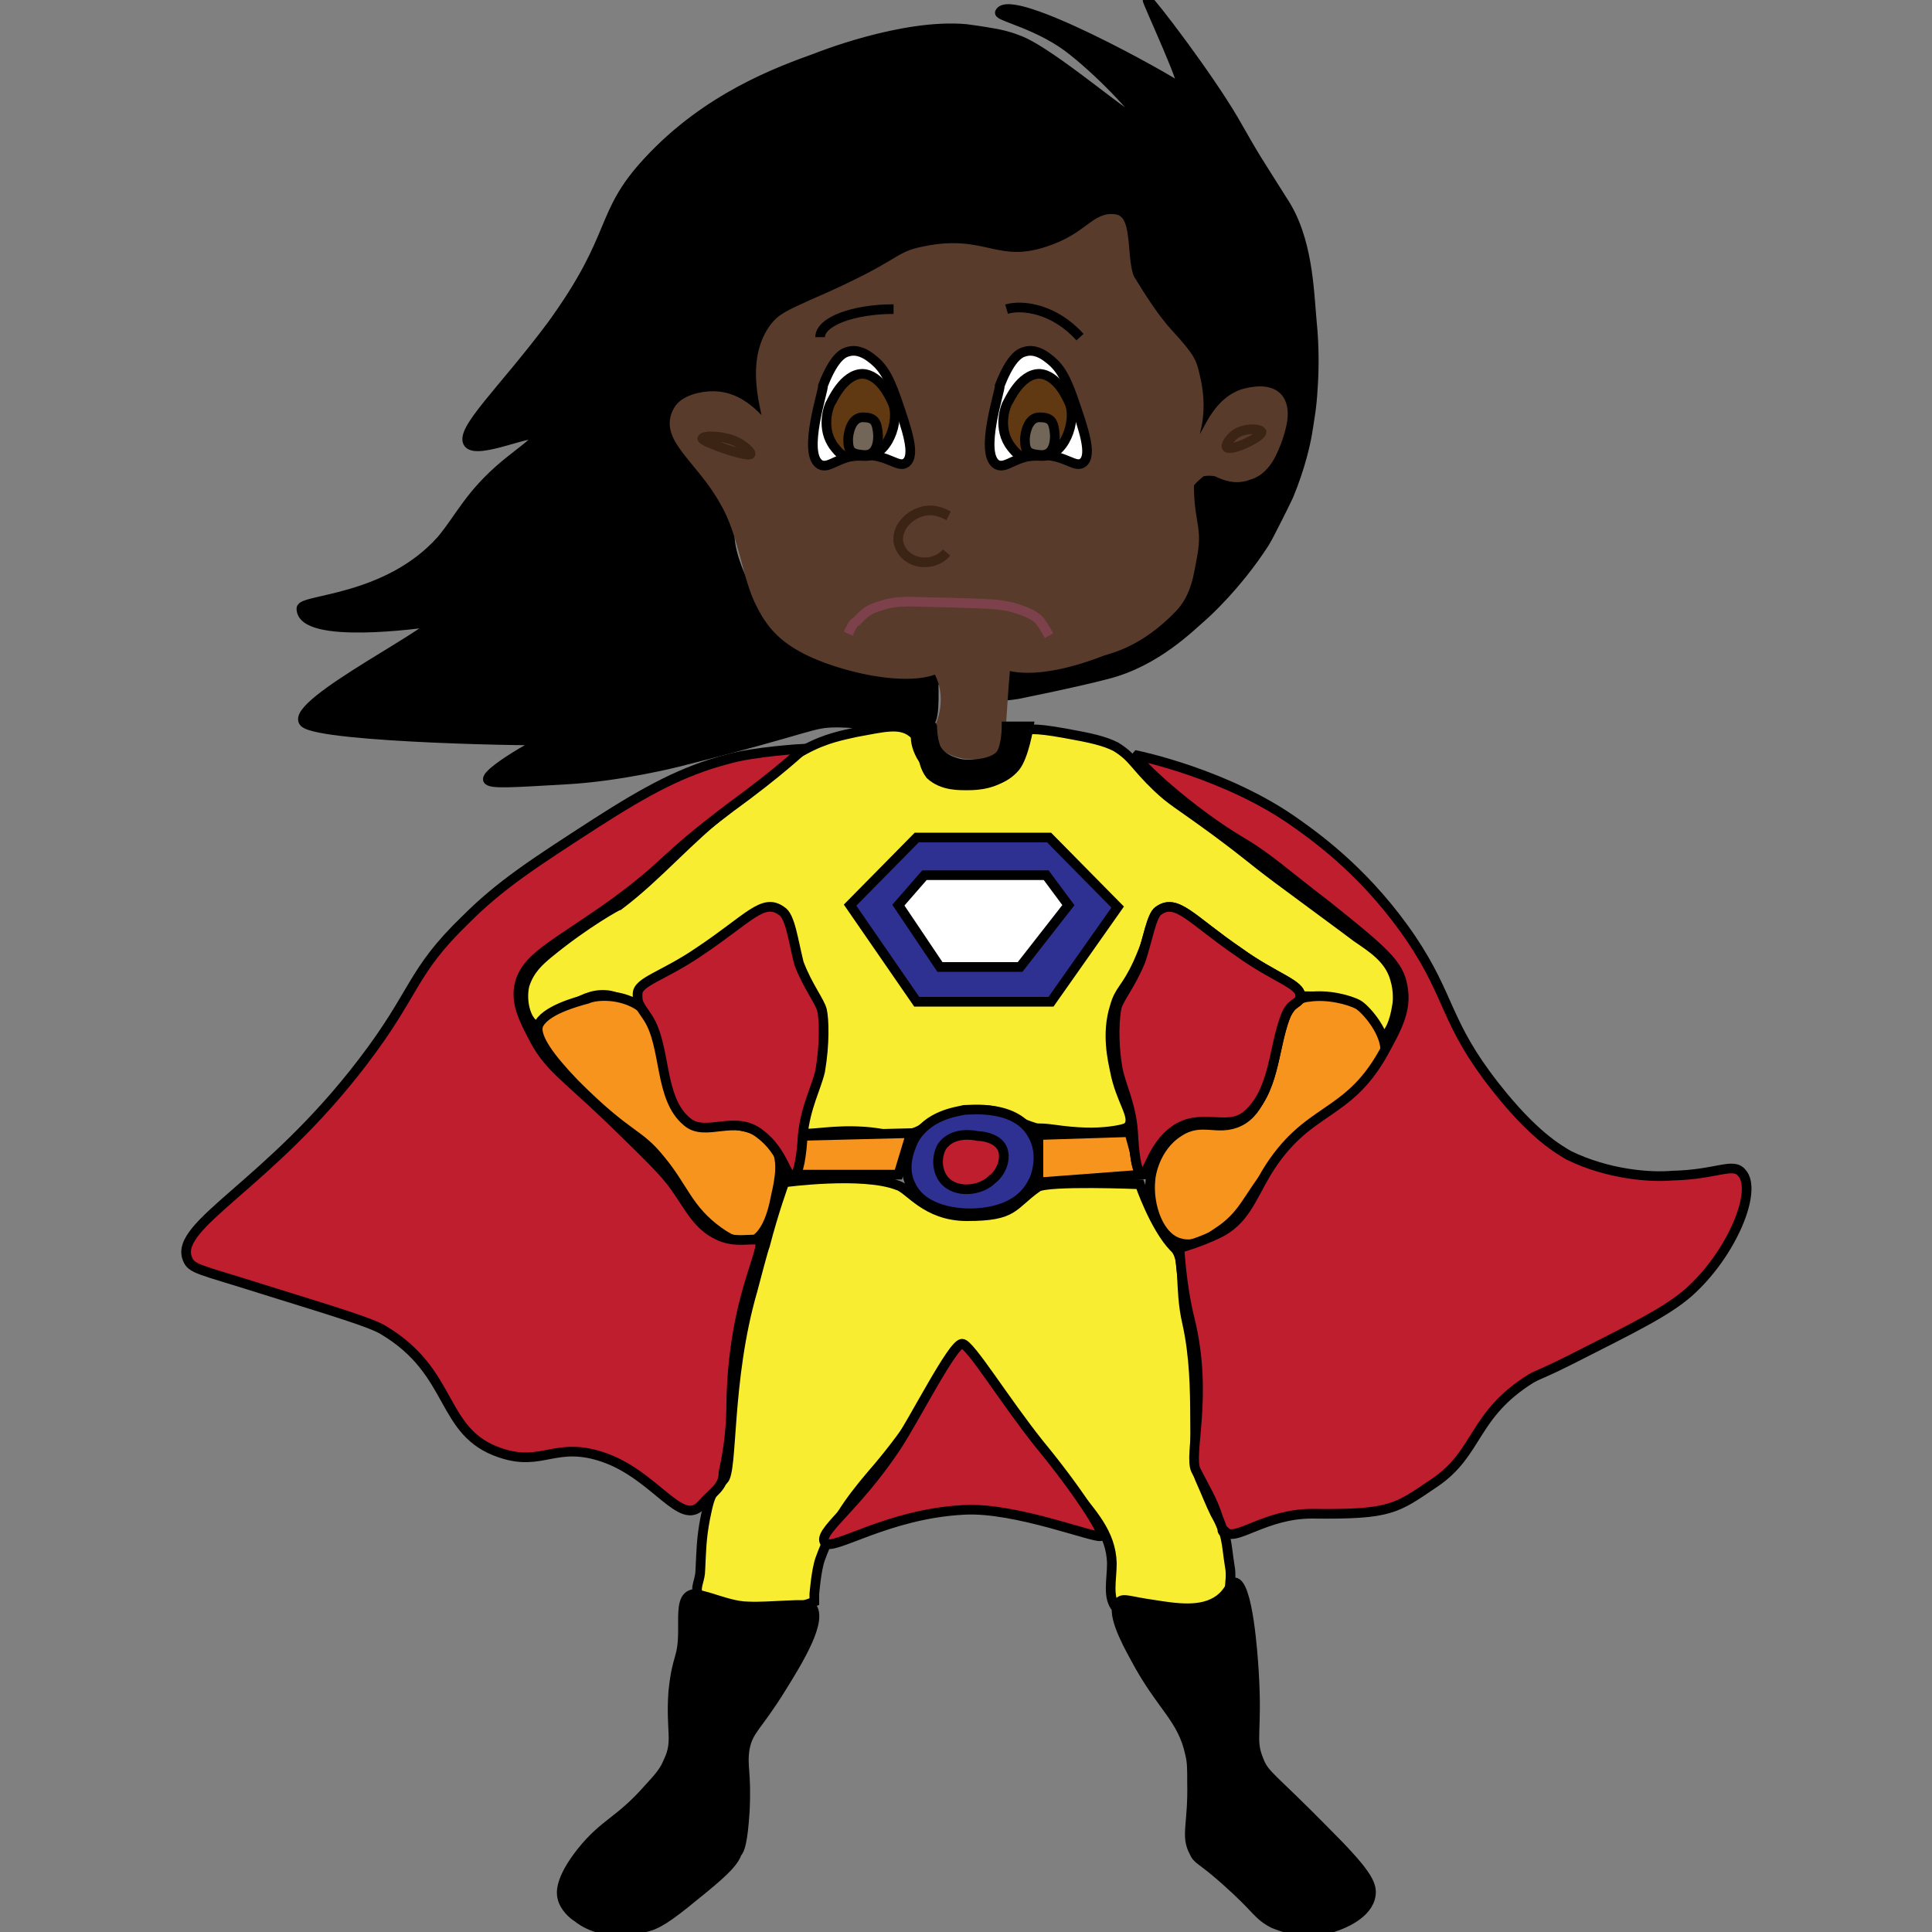 <?xml version="1.0" encoding="utf-8"?>
<!-- Generator: Adobe Illustrator 18.1.0, SVG Export Plug-In . SVG Version: 6.00 Build 0)  -->
<!DOCTYPE svg PUBLIC "-//W3C//DTD SVG 1.1//EN" "http://www.w3.org/Graphics/SVG/1.1/DTD/svg11.dtd">
<svg version="1.1" id="Layer_1" xmlns="http://www.w3.org/2000/svg" xmlns:xlink="http://www.w3.org/1999/xlink" x="0px" y="0px"
	 viewBox="0 0 200 200" enable-background="new 0 0 200 200" xml:space="preserve">
<rect x="0" y="0" width="200" height="200" fill="#808080" stroke="none"/>
<path stroke="#000000" stroke-miterlimit="10" d="M31.2,63c0-1,8.9-0.8,14.5-7.1c2-2.4,2.9-4.7,6.6-7.8c1.7-1.4,3.5-2.6,3.3-3
	c-0.3-0.8-6.1,2-7.1,0.8c-1-1.3,3.6-5.5,8.6-12.2c6.9-9.5,4.8-11.4,10-17c6.1-6.6,13.5-9.3,17.4-10.7c0,0,8.9-3.6,15.5-3
	c1.6,0.2,3.2,0.5,3.2,0.5s1.1,0.2,2.1,0.6c3.5,1.2,12.1,8.9,12.8,8.5c0.3-0.3-3.6-4.6-7-7.3c-3.3-2.7-7.7-3.6-7.6-4
	c1.1-2.3,17.6,6.9,18.7,7.8c1.2,1-3.6-9.2-3.4-9.1c0.4,0.2,6.2,7.8,8.9,12.4c2.5,4.4,2.4,4.1,5.1,8.4c2.6,3.9,2.7,9.2,3,12.5
	c0.3,2.9,0.2,5.6,0.1,6.9c-0.1,2-0.4,3.5-0.5,4.2c-0.2,1.4-0.8,4-2,6.9c-0.8,1.7-1.6,3.2-2,4c0,0-0.2,0.4-0.5,0.9
	c-2.9,4.5-6.3,7.5-6.3,7.5c-1.4,1.2-4.9,4.8-10,6.1c-3.4,0.9-10.4,2.3-10.5,2.3c0,0,0.2-4,0.1-2.1c0,0,17.5-2.4,19.7-10.8
	c1-3.6-1.2-9.6,1.1-9.6c1.3,0,2,1.2,4.1,0.2c3.3-1.5,5.7-6.9,3.8-8.7c-1.1-1.1-3.6-0.6-5.1,0.3c-2.5,1.6-2.7,4.5-3.3,4.4
	c-0.9-0.1,0.6-4.9-1.8-8.9c-1-1.6-1.7-1.6-3.8-4.4c-1.2-1.7-1.8-2.7-2.3-4.1c-0.8-2.9,0.4-4.5-0.3-5.1c-1.1-1-3.5,1.4-7.4,2.6
	c-5.5,1.7-6.5-1.2-12.7,0c-4.3,0.9-3.3,2.3-11.5,5.1c-1.5,0.5-3.1,1.1-4.4,2.6c-2.1,2.5-2.3,5.6-2.3,5.9c0,2.9,1.4,5,1.1,5.1
	c-0.4,0.2-1.8-3.5-4.8-4.1c-1.4-0.2-3.2,0.2-4.1,1.5c-1.1,1.6-0.3,3.6,0,4.4c1.2,3.2,3.4,2.9,4.8,5.9c1,2.1,0,2.7,1.1,5.9
	c0.8,2.4,1.9,4,2.6,4.8c1,1.3,2.3,3.1,4.4,4.4c1.6,1.1,3.4,1.4,7.1,2.3c0,0,1.6-0.2,6.5,0.6c-0.2-1.2,0.2,3.1-0.3,4.2
	c-0.8,1.6-5,0.4-9.6,0.3c-3,0-2,0.4-16.7,4.1c0,0-5.9,1.5-11.6,1.8l0,0c-5.3,0.3-7.8,0.5-8,0c-0.2-0.9,7.2-5.1,6.6-4.1
	c-0.1,0.2-23.9-0.2-25.6-1.8c-1.9-1.9,15.5-10.4,13-10.4C43.9,64.5,31.2,66.3,31.2,63z"/>
<path fill="#583B2B" stroke="#583B2B" stroke-miterlimit="10" d="M103.5,77.4c0,0,0.3-5.4,0.6-8.6c0,0,2.8,1.4,10-1.4
	c0.9-0.3,3.8-0.9,7.2-4.4c1.6-1.6,1.8-3.8,2.1-5.3c0.6-3-0.2-3.3-0.3-7c0,0-0.8-0.2,1.2-1.8c0.2-0.2,1.5-0.2,1.8,0
	c0.6,0.3,1.8,0.8,3.1,0.3c1.9-0.5,2.6-2.6,3-3.6c0.3-0.9,1.2-3.3,0-4.5c-0.9-0.9-2.6-0.6-3.6-0.3c-3.3,1.2-3.8,5.4-4.8,5.1
	c-0.9-0.1,1.1-2.1-0.1-7c-0.3-1.4-0.5-1.9-2.6-4.2c-1.5-1.6-2.9-3.8-4-5.6c-1-1.4-0.4-6.1-1.6-6.4c-2.1-0.4-2.7,1.9-7,3.3
	c-5.4,1.8-6.6-1.3-12.8,0c-3.1,0.6-1.9,1.3-11.6,5.5c-2.4,1.1-3.2,1.4-4,2.5c-2.8,3.9-0.3,9.6-0.6,10.2c-0.3,0.4-2.1-3.2-5.7-3.2
	c-1.2,0-3,0.4-3.6,1.5c-1.6,2.8,2.3,4.9,4.8,9.4c2,3.4,2.3,7.9,3.8,10.7c1.2,2.4,2.8,4.1,6.9,5.6c4.8,1.7,9.3,2,11.3,1l0,0
	c1.8,3,0.3,6,0.3,6c0,0.3,0,1,0,1.7c0.4,0.3,1.2,0.9,2.3,1.1c0.3,0.1,0.6,0.1,1.1,0.1C102.4,78.4,103.5,77.4,103.5,77.4z"/>
<path fill="#F9ED32" stroke="#000000" stroke-miterlimit="10" d="M94.4,75.8c-1.3-1-3-0.5-5.8,0c-1.3,0.3-3.1,0.6-5.3,1.8
	c-3.2,1.7-4.8,3.6-7.8,6c-4.2,3.2-7.3,7-11.4,10.1c-0.1,0-3.4,1.8-7.2,4.9c-1.1,0.9-2.1,1.8-2.6,3.4c-0.4,1.7,0.2,3.9,1.3,4.2
	c0.6,0.2,1.1-0.6,3.1-1.8c1.4-0.9,2.6-1.5,4-1.4c1.5,0.1,1.6,0.9,2.7,0.9c2,0.1,4.6-3.5,6.2-4.6c1.4-1,3.4-1.4,5.7-3.5
	c1.1-1.1,1.5-1.9,2.1-1.8c1.1,0.1,0.9,2.5,2.7,5.5c1.2,1.9,1.4,2.1,1.9,3.9c0.5,1.5,0.9,5.9,0,8.9c0,0-0.6,0.2-0.8,3l-0.4,1.8
	c0.3,0.6,2.5-0.1,5.8,0c3.3,0.1,3.8,0.8,5.5,0.3c1.8-0.4,1.9-1.3,4.1-2c1.8-0.6,4.1-0.5,4.6-0.4c1.8,0.4,2,1,4.2,1.7
	c0.6,0.2,0.3,0,1.9,0.2c2.8,0.4,4.5,0.4,6.1,0.2c1.5-0.2,1.7-0.4,1.8-0.5c0.8-1-0.8-2.6-1.4-5.8c-0.2-1-0.9-3.8,0-6.6
	c0.5-1.8,1.1-1.7,2.4-4.5c1.7-3.8,1.3-4.9,2.4-5.5c1.3-0.5,3.5,1.2,7.9,4.7c3.6,2.8,4.6,4,6.6,4.2c1.2,0.1,2-0.1,3.6,0.3
	c0.8,0.2,2.4,0.8,3.4,2.1c0.9,1.1,0.9,1.8,1.3,1.8c0.8,0,1.4-1.7,1.6-3.1c0.1-0.4,0.2-1.6-0.2-2.9c-0.6-2.1-2.4-3.2-4-4.3
	c0,0-0.5-0.4-8.1-6c-3.2-2.4-2.6-2.1-6.5-5c-4.1-3-4.4-3-6-4.5c-2.4-2.3-2.5-3.1-4.3-4.2c-1.2-0.6-2.5-0.9-5.3-1.4
	c-3.3-0.6-3.9-0.4-4.2-0.2c-1.2,0.9-0.2,2.5-1.4,4c-1.3,1.5-3.5,1.6-4.3,1.6c-0.9,0-2.7,0.1-4-1.1C95.1,78.6,95.9,76.9,94.4,75.8z"
	/>
<polygon fill="#2E3192" stroke="#000000" stroke-miterlimit="10" points="94.9,86.7 88,93.7 94.9,103.7 108.8,103.7 115.7,93.9 
	108.6,86.7 "/>
<polygon fill="#FFFFFF" stroke="#000000" stroke-miterlimit="10" points="93,93.7 97.3,100.1 105.6,100.1 110.6,93.7 108.3,90.6 
	95.7,90.6 "/>
<path fill="#F7941E" stroke="#000000" stroke-miterlimit="10" d="M55.7,106.2c-0.3,1.2,1.2,3.3,3.8,6c5.7,5.7,6.5,4.9,8.9,7.9
	c2.4,2.9,2.8,5.1,6,7.4c1.4,1,2.4,1.3,3.2,1.1c1.7-0.5,2.4-3.1,2.7-4.7c0.4-1.8,0.9-4-0.3-5.6c-1-1.3-2.5-1.6-3.6-1.8
	c-2.5-0.5-3.1,0.3-4.3,0c-3.8-1.1-2-10.5-6.5-12.7c-1.8-0.9-3.9-0.8-4.8-0.4C59.7,103.7,56.3,104.6,55.7,106.2z"/>
<path fill="#F7941E" stroke="#000000" stroke-miterlimit="10" d="M135.5,103.2c-4.4,0.3-2.7,10.7-7.2,12.9c-2.3,1.1-3.9-0.5-6.3,1.1
	c-2.5,1.6-2.9,4.6-2.9,4.9c-0.3,2.7,0.9,6.1,3.1,6.6c1.4,0.4,2.8-0.4,3.8-1.1c2.8-1.8,3.1-3.6,5.5-6.5c1-1.3,0.8-0.8,8.5-7.8
	c2.5-2.3,3.5-3.3,3.4-4.7c-0.1-2-2.1-4.2-2.8-4.6C139.7,103.5,137.4,102.9,135.5,103.2z"/>
<path fill="#F7941E" stroke="#000000" stroke-miterlimit="10" d="M82.3,117.6c-0.3,1.3-0.8,2.7-1.1,4H93l1.3-4.3L82.3,117.6z"/>
<polygon fill="#F7941E" stroke="#000000" stroke-miterlimit="10" points="107.5,117.5 107.5,122.4 118.1,121.6 116.9,117.2 "/>
<path fill="#2E3192" stroke="#000000" stroke-miterlimit="10" d="M94.6,118c-0.1,0.3-1.4,2.6-0.3,4.7c1.3,2.8,5.3,2.9,6,2.9
	c0.9,0,5,0,6.6-3.2c0.1-0.1,1.3-2.6,0-4.9c-1.7-3.2-6.5-2.6-7.1-2.6C99,115.1,96.1,115.4,94.6,118z"/>
<path fill="#BE1E2D" stroke="#000000" stroke-miterlimit="10" d="M97.5,118.7c-0.6,1.1-0.5,2.5,0.2,3.4c1.2,1.5,3.8,1.2,5,0
	c0.8-0.6,1.5-1.9,1.1-3.1c-0.4-1.1-1.9-1.4-2.6-1.4C100.8,117.5,98.6,117.1,97.5,118.7z"/>
<path fill="#F9ED32" stroke="#000000" stroke-miterlimit="10" d="M81.2,122.4c0,0-1.1,3-2,6.5c-0.2,0.5-0.9,3.2-1.3,4.7
	c-2.7,9.3-2,18.7-3,19.6c-1.4,1.3-1.5,2.1-1.9,4c-0.4,2.1-0.4,3.3-0.5,5.3c0,1-0.5,1.7-0.3,2.4c0.2,1,1.7,1.4,2.7,1.6
	c0.5,0.2,3,0.5,4.9,0.4c2-0.1,4.5-1.1,4.5-1.1v-0.8c0,0,0.2-2.5,0.6-3.6c1.3-3.6,3-6,5.3-8.7c7.3-8.4,7.7-12.9,9.3-13.4
	c0,0,3,4.5,11.1,14.4c2.5,3,4.4,5,4.5,8.1c0,1.8-0.5,3.6,0.5,4.7c0.2,0.2,0.6,0.5,3.4,0.8c4.9,0.3,6.4-0.6,6.9-0.9
	c0.5-0.3,1.4-1,1.4-1.8s0.2-1.5,0-2.5c-0.4-2.5-0.2-3.1-1.5-5.4c-0.5-1-1-2.3-1.5-3.4c-1.2-2.5,0.1-9.5-1.4-16.3
	c-0.9-3.8-0.1-6.8-1.4-7.9c-2-2.1-3.5-6.5-3.5-6.5s-9.6-0.4-10.6,0.3c-2.7,1.9-2.3,3-7.3,3c-4.3,0-6-2.9-7.2-3.2
	C89.3,121.3,81.2,122.4,81.2,122.4z"/>
<path stroke="#000000" stroke-miterlimit="10" d="M70.7,168.7c0-1.7-0.1-3.2,0.8-3.6c0.4-0.2,0.9,0,2,0.3c1.3,0.4,2.7,0.9,4,0.9
	c2.1,0.1,6.2-0.4,6.5,0c1.2,1.4-1.3,5.5-3.1,8.4c-2.6,4.2-3.4,4.3-3.8,6.3c-0.3,1.9,0.2,2.3,0,6.5c-0.2,3.1-0.5,4-0.8,4.3
	c-0.3,0.8-0.9,1.6-3.6,3.8c-2.8,2.3-4.2,3.4-5.5,3.8c-0.3,0.1-4.5,1.4-7.4-0.9c-0.5-0.3-1.4-1.1-1.6-2.1c-0.1-0.4-0.3-1.8,2-4.7
	c2.4-3,3.9-3.1,6.9-6.5c1.2-1.3,1.7-1.9,2.1-2.9c1-2.1,0.2-3.1,0.5-7.2C70.1,171.2,70.7,171.9,70.7,168.7z"/>
<path stroke="#000000" stroke-miterlimit="10" d="M117.5,171.6c-1-1.8-2.6-4.9-1.6-5.8c0.4-0.4,1.2,0,3.4,0.3
	c2.5,0.4,5.1,0.8,6.9-0.5c1.2-0.9,1.2-1.8,1.6-1.8c1.4,0.1,1.9,7.6,2,9.2c0.4,6.5-0.4,7,0.5,9.2c0.6,1.6,1.3,1.7,6.9,7.4
	c4.1,4.1,4.9,5.4,4.7,6.6c-0.3,2-3,3-3.6,3.2c-3.1,1.2-6-0.1-6.5-0.3c-1.7-0.9-1.5-1.4-5-4.5c-2.6-2.3-2.8-2-3.2-2.9
	c-0.9-1.7-0.1-2.8-0.2-7.2c0-1.4,0-2.1-0.2-2.9C122.4,177.8,120.2,176.7,117.5,171.6z"/>
<path fill="#BE1E2D" stroke="#000000" stroke-miterlimit="10" d="M117.7,78.2c0,0,9.4,1.9,16.6,7.1c2.4,1.7,7.4,5.4,11.8,11.9
	c4.1,6.1,3.5,8.7,8.7,15.3c4,5.1,6.6,6.5,7.6,7.1c4.1,2,8.5,2.3,10.7,2.1c4.6-0.1,6.3-1.4,7.2-0.3c1.7,1.8-1,8.4-5.5,12.4
	c-2.3,2-5.6,3.6-12.1,6.9c-3.4,1.7-3.1,1.4-4.2,2c-6.1,3.8-5.4,7.7-10,10.8c-4,2.7-4.5,3.3-12.7,3.2c-4.8,0-7.9,2.9-8.9,1.9
	c-0.9-0.9,0.3,1.2-0.8-1.5c-0.6-1.9-1.4-3.1-2.3-4.9c-0.8-1.6,1.3-7.6-0.6-15.5c-0.9-3.5-1.1-7.5-1.1-7.5s1.9-0.5,4-1.5
	c2.7-1.3,3.4-3.6,5-6.3c4.2-6.9,8.3-5.6,12.1-12.4c1.3-2.4,2.5-4.4,2-6.9c-0.4-2.3-1.9-3.6-7.9-8.4c-4.2-3.2-6-4.9-8.7-6.5
	C123.3,84.1,117.3,78.6,117.7,78.2z"/>
<g>
	<path fill="#27AAE1" stroke="#000000" stroke-miterlimit="10" d="M119.9,94.3c1.9-1.4,3.4,0.9,8.4,4.3c3.6,2.6,6.4,3.3,6.3,4.5
		c0,0.9-1,0.5-1.6,2.3c-1.2,3.3-1.1,7.7-4,10.1c-2,1.6-4.7-0.4-7.4,1.5c-2.4,1.7-2.7,4.6-3.4,4.5c-0.6-0.1-0.8-2.4-0.9-4.3
		c-0.2-2.9-1.3-4.9-1.6-6.6c-0.5-2.9-0.3-5.4-0.1-6.3c0.2-0.9,1.5-2.4,2.5-4.9C118.8,97.3,119.2,94.8,119.9,94.3z"/>
</g>
<path fill="#BE1E2D" stroke="#000000" stroke-miterlimit="10" d="M114,159c-0.4,0.4-8.8-3-14.2-2.7c-8,0.4-13.7,4.4-14.4,3.4
	c-0.8-1.1,3-3.4,7.3-9.8c2-3,5.9-10.8,6.9-10.8c0.8,0,4.4,5.9,8,10.4C111.4,154.1,114.4,158.7,114,159z"/>
<path fill="#BE1E2D" stroke="#000000" stroke-miterlimit="10" d="M72.6,155.8c-2.1,2.3-4.7-3-10-4.9c-5.1-1.8-6.4,1-10.8-0.5
	c-6.3-2.1-4.7-8.3-12.1-12.7c-1.3-0.8-5-1.9-12.7-4.3c-6.3-2-7.2-2-7.6-3.1c-1.4-3.5,8.4-7.6,18.1-20.3c5.6-7.3,5-9.3,10.7-14.8
	c3.6-3.6,7-5.8,13.5-10c5.3-3.4,9-5.4,13.6-6.6c2.7-0.8,7.9-1.1,7.9-1.1s-2.5,2.4-7.6,6.1c-7.4,5.6-6.2,5.6-11.9,9.8
	c-6.4,4.6-9.5,5.7-10,8.9c-0.2,1.6,0.4,3,1.4,4.9c1.6,3.2,3.2,4,7.9,8.5c3.9,3.8,5.8,5.6,6.9,7.2c1.5,2.1,2.3,4,4.5,5
	c2.3,1.1,4.6-0.3,4.3,1.1c-0.3,2-2.8,6.8-3,16.1c0,2.3-0.2,4.6-0.8,7.3C74.9,154,73.8,154.4,72.6,155.8z"/>
<g>
	<path fill="#BE1E2D" stroke="#000000" stroke-miterlimit="10" d="M119.9,94.3c1.9-1.4,3.4,0.9,8.4,4.3c3.6,2.6,6.4,3.3,6.3,4.5
		c0,0.9-1,0.5-1.6,2.3c-1.2,3.3-1.1,7.7-4,10.1c-2,1.6-4.7-0.4-7.4,1.5c-2.4,1.7-2.7,4.6-3.4,4.5c-0.6-0.1-0.8-2.4-0.9-4.3
		c-0.2-2.9-1.3-4.9-1.6-6.6c-0.5-2.9-0.3-5.4-0.1-6.3c0.2-0.9,1.5-2.4,2.5-4.9C118.8,97.3,119.2,94.8,119.9,94.3z"/>
</g>
<g>
	<path fill="#BE1E2D" stroke="#000000" stroke-miterlimit="10" d="M80.9,94.3c-1.9-1.4-3.4,0.8-8.5,4.2c-3.8,2.6-6.4,3.1-6.4,4.4
		c0,0.9,0,0.9,1.1,2.5c1.9,3,1.1,8.3,4,10.7c1.9,1.7,5-0.8,7.6,1.3c2.4,1.8,2.7,4.5,3.4,4.4c0.6-0.1,0.9-2.4,1-4.3
		c0.3-2.9,1.4-4.9,1.8-6.6c0.5-2.9,0.4-5.4,0.2-6.3c-0.2-0.9-1.5-2.5-2.4-4.9C82.1,97.3,81.8,94.8,80.9,94.3z"/>
</g>
<path stroke="#000000" stroke-miterlimit="10" d="M95,75.6c0-0.1,0,0.3,0.9-0.1c0.8-0.4,0.6-0.3,0.6-0.3s0,1.1,0.3,2
	c0.4,1.3,2.1,1.8,2.8,1.9c0.6,0.1,3.1,0.1,4-1c0.6-0.9,0.6-2.9,0.6-2.9h2.3c0,0-0.5,3.1-1.4,4.2c-1.2,1.4-2.6,1.5-3.5,1.6
	c-1,0.1-3,0.3-4.7-1.1C95.1,78.8,94.4,76.3,95,75.6z"/>
<path fill="none" stroke="#3C2415" stroke-miterlimit="10" d="M127,46.3c-0.2-0.2,0.4-1.2,1.3-1.6c1-0.4,2.1-0.3,2.3,0
	C130.6,45.3,127.3,46.8,127,46.3z"/>
<path fill="none" stroke="#3C2415" stroke-miterlimit="10" d="M77.7,47c0.1-0.2-1-1.3-2.4-1.6c-1.1-0.3-2.5-0.3-2.6,0
	C72.8,45.8,77.5,47.4,77.7,47z"/>
<g>
	<path fill="#FFFFFF" stroke="#000000" stroke-miterlimit="10" d="M84.9,48.1c1,0.5,1.9-1,4.6-1c2.5,0,3.5,1.4,4.3,0.8
		c1-0.8,0.1-3.4-1-6.6c-0.9-2.6-1.6-3.5-2.7-4.3c-0.4-0.3-1.3-0.9-2.3-0.6c-0.4,0.1-1.4,0.4-2.6,3.5C85.3,40.3,83,47,84.9,48.1z"/>
	<path fill="#603913" stroke="#000000" stroke-miterlimit="10" d="M86.4,46.3c-1.5-1.9-0.6-4.3-0.4-4.6c0.1-0.1,1.3-3,3.3-3
		c1.9,0.1,2.9,2.6,3.1,3c0.8,1.8-0.5,5.7-3,5.5C87.6,47.1,87.5,47.7,86.4,46.3z"/>
	<path fill="#726658" stroke="#000000" stroke-miterlimit="10" d="M89.4,47.1c-1.2-0.1-1.6-0.3-1.6-1.6c0-0.6,0.3-2.3,1.5-2.3
		s1.5,0.4,1.6,1.9C90.9,46.1,90.6,47.2,89.4,47.1z"/>
</g>
<path fill="none" stroke="#000000" stroke-miterlimit="10" d="M104.2,32c1.7-0.5,5,0,7.6,2.9"/>
<path fill="none" stroke="#000000" stroke-miterlimit="10" d="M84.9,34.9c0-1.6,3.4-2.9,7.6-2.9"/>
<line fill="none" stroke="#000000" stroke-miterlimit="10" x1="108.3" y1="34.4" x2="108.3" y2="34.4"/>
<g>
	<path fill="none" stroke="#3C2415" stroke-miterlimit="10" d="M98.2,53.4c-0.2-0.1-1.5-0.9-2.9-0.4c-1.3,0.4-2.5,1.7-2.3,3.1
		c0.2,1.1,1.1,1.8,1.9,2c1.1,0.3,2.3,0,3.1-0.9"/>
</g>
<g>
	<path fill="#FFFFFF" stroke="#000000" stroke-miterlimit="10" d="M103.2,48.1c1,0.5,1.9-1,4.6-1c2.5,0,3.5,1.4,4.3,0.8
		c1-0.8,0.1-3.4-1-6.6c-0.9-2.6-1.6-3.5-2.7-4.3c-0.4-0.3-1.3-0.9-2.3-0.6c-0.4,0.1-1.4,0.4-2.6,3.5C103.6,40.3,101.3,47,103.2,48.1
		z"/>
	<path fill="#603913" stroke="#000000" stroke-miterlimit="10" d="M104.7,46.3c-1.5-1.9-0.6-4.3-0.4-4.6c0.1-0.1,1.3-3,3.3-3
		c1.9,0.1,2.9,2.6,3.1,3c0.8,1.8-0.5,5.7-3,5.5C105.9,47.1,105.8,47.7,104.7,46.3z"/>
	<path fill="#726658" stroke="#000000" stroke-miterlimit="10" d="M107.7,47.1c-1.2-0.1-1.6-0.3-1.6-1.6c0-0.6,0.3-2.3,1.5-2.3
		c1.2,0,1.5,0.4,1.6,1.9C109.2,46.1,108.9,47.2,107.7,47.1z"/>
</g>
<path fill="none" stroke="#7C414B" stroke-miterlimit="10" d="M87.8,65.6c0.4-0.8,0.5-1.1,0.9-1.3c0.6-0.6,1-1.2,2.5-1.6
	c1.8-0.6,2.8-0.4,7.7-0.3c4,0.1,4.9,0.2,6,0.5c1.4,0.4,2.5,0.9,2.9,1.6c0.3,0.4,0.8,1.3,0.8,1.3"/>
</svg>
